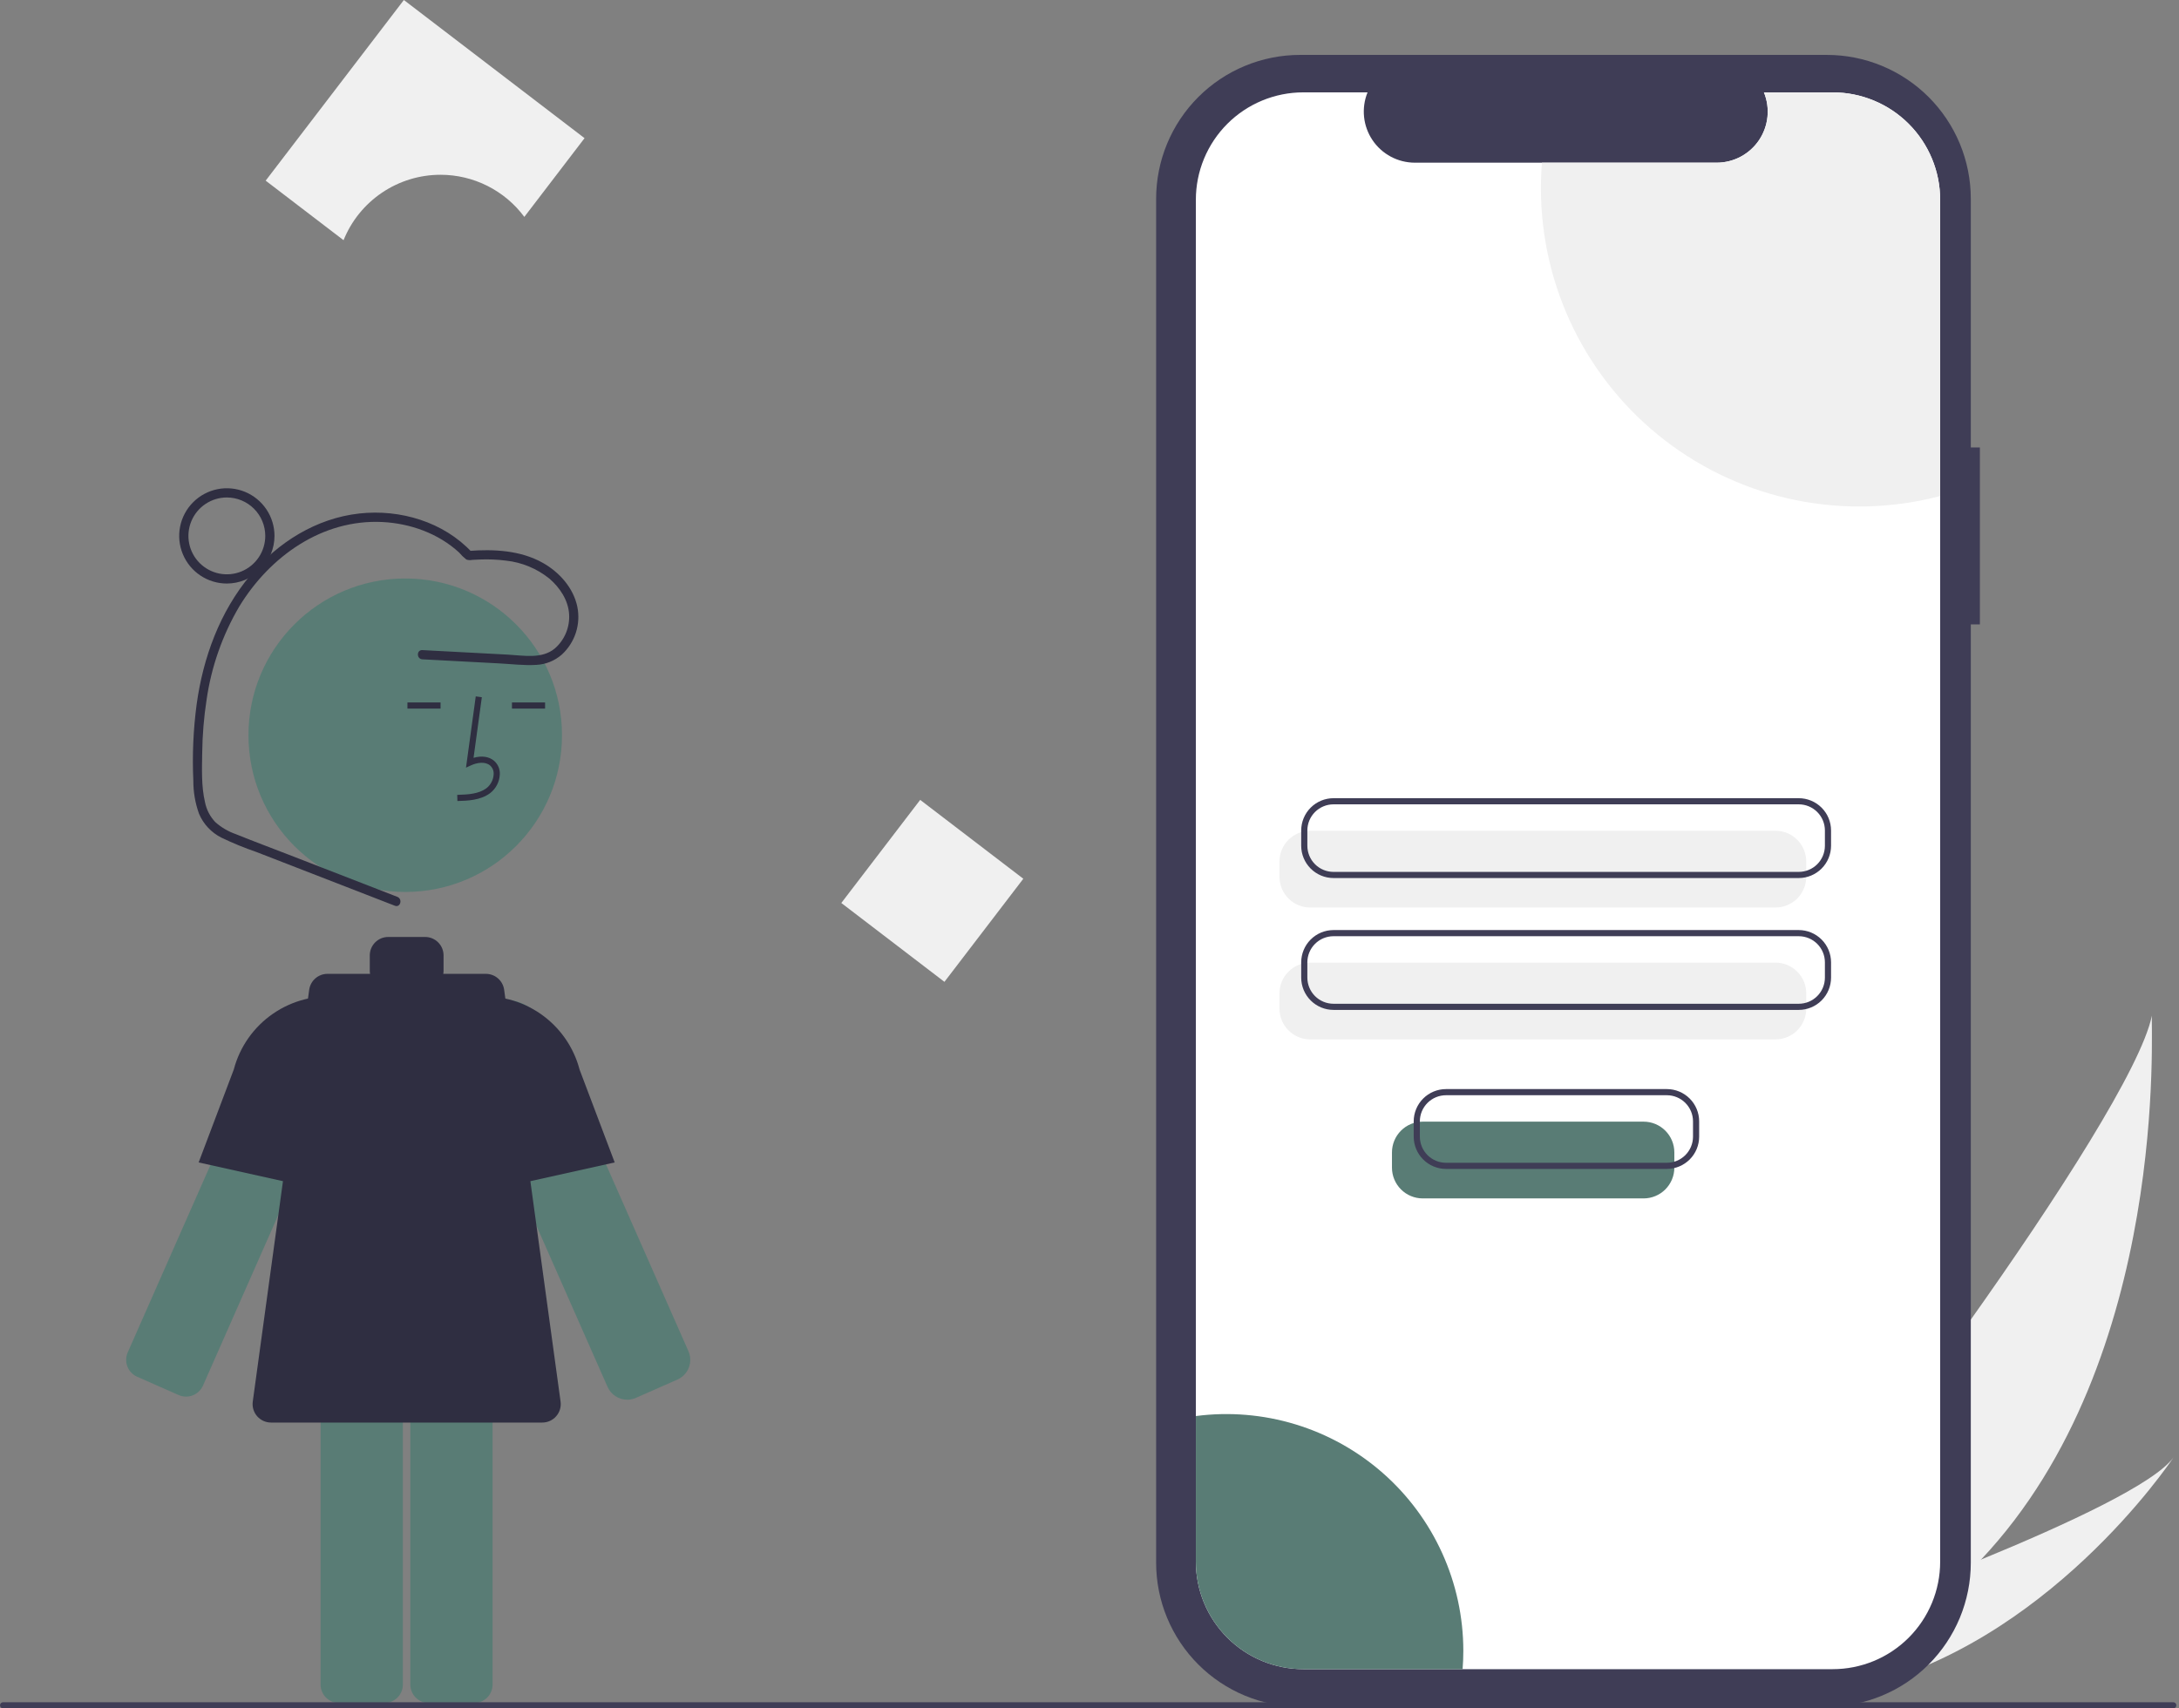 <svg width="278" height="218" viewBox="0 0 278 218" fill="none" xmlns="http://www.w3.org/2000/svg">
<rect x="0" y="0" width="278" height="218" fill="#808080" stroke="none"/>
<g clip-path="url(#clip0_11_130)">
<path d="M252.746 199.011C247.423 204.71 241.324 209.63 234.629 213.628C234.475 213.722 234.319 213.811 234.163 213.902L223.323 204.309C223.437 204.203 223.563 204.084 223.699 203.954C231.775 196.285 271.871 142.664 274.542 129.607C274.358 130.694 276.953 173.354 252.746 199.011Z" fill="#F0F0F0"/>
<path d="M236.72 215.479C236.515 215.528 236.307 215.574 236.098 215.615L227.966 208.418C228.125 208.362 228.31 208.296 228.523 208.223C232.012 206.988 242.404 203.258 252.745 199.01C263.858 194.444 274.917 189.284 277.295 185.979C276.785 186.747 261.069 210.034 236.72 215.479Z" fill="#F0F0F0"/>
<path d="M252.596 57.094H251.438V25.369C251.438 22.957 250.963 20.57 250.04 18.342C249.117 16.114 247.765 14.09 246.06 12.385C244.355 10.68 242.331 9.328 240.103 8.405C237.875 7.482 235.488 7.007 233.076 7.007H165.863C163.452 7.007 161.064 7.482 158.836 8.405C156.609 9.328 154.584 10.68 152.879 12.385C151.174 14.09 149.822 16.114 148.899 18.342C147.976 20.57 147.501 22.957 147.501 25.369V199.414C147.501 201.825 147.976 204.213 148.899 206.44C149.822 208.668 151.174 210.692 152.879 212.397C154.584 214.102 156.609 215.455 158.836 216.378C161.064 217.3 163.452 217.775 165.863 217.775H233.076C235.488 217.775 237.875 217.3 240.103 216.378C242.331 215.455 244.355 214.102 246.06 212.397C247.765 210.692 249.117 208.668 250.04 206.44C250.963 204.213 251.438 201.825 251.438 199.414V79.676H252.596V57.094Z" fill="#3F3D56"/>
<path d="M247.529 25.495V199.287C247.529 201.087 247.175 202.87 246.485 204.534C245.796 206.198 244.786 207.709 243.512 208.982C242.239 210.255 240.727 211.265 239.063 211.954C237.399 212.642 235.616 212.997 233.815 212.996H166.278C164.478 212.996 162.695 212.642 161.032 211.953C159.368 211.264 157.857 210.254 156.584 208.981C155.311 207.708 154.301 206.196 153.612 204.533C152.923 202.87 152.569 201.087 152.569 199.287V25.495C152.569 23.695 152.923 21.912 153.612 20.248C154.301 18.585 155.311 17.074 156.584 15.801C157.857 14.527 159.368 13.518 161.032 12.829C162.695 12.14 164.478 11.785 166.278 11.786H174.474C174.072 12.775 173.919 13.848 174.028 14.91C174.138 15.972 174.507 16.991 175.103 17.878C175.699 18.764 176.503 19.49 177.445 19.992C178.388 20.495 179.439 20.758 180.507 20.759H219.012C220.08 20.759 221.133 20.497 222.076 19.996C223.019 19.494 223.825 18.767 224.421 17.881C225.017 16.994 225.386 15.974 225.495 14.911C225.604 13.848 225.449 12.775 225.045 11.786H233.815C235.616 11.785 237.399 12.139 239.063 12.828C240.727 13.516 242.239 14.526 243.512 15.799C244.786 17.072 245.796 18.584 246.485 20.247C247.175 21.911 247.529 23.694 247.529 25.495Z" fill="white"/>
<path d="M226.521 115.806H167.158C166.118 115.805 165.121 115.392 164.386 114.656C163.651 113.921 163.237 112.924 163.236 111.885V109.932C163.237 108.893 163.651 107.896 164.386 107.161C165.121 106.425 166.118 106.012 167.158 106.011H226.521C227.561 106.012 228.558 106.425 229.293 107.161C230.028 107.896 230.442 108.893 230.443 109.932V111.885C230.442 112.924 230.028 113.921 229.293 114.656C228.558 115.392 227.561 115.805 226.521 115.806Z" fill="#F0F0F0"/>
<path d="M226.521 132.634H167.158C166.118 132.632 165.121 132.219 164.386 131.484C163.651 130.748 163.237 129.752 163.236 128.712V126.76C163.237 125.72 163.651 124.723 164.386 123.988C165.121 123.253 166.118 122.839 167.158 122.838H226.521C227.561 122.839 228.558 123.253 229.293 123.988C230.028 124.723 230.442 125.72 230.443 126.76V128.712C230.442 129.752 230.028 130.748 229.293 131.484C228.558 132.219 227.561 132.632 226.521 132.634Z" fill="#F0F0F0"/>
<path d="M229.49 112.043H170.127C169.036 112.042 167.989 111.607 167.217 110.835C166.445 110.063 166.011 109.017 166.01 107.925V105.973C166.011 104.881 166.445 103.834 167.217 103.063C167.989 102.291 169.036 101.856 170.127 101.855H229.49C230.582 101.856 231.629 102.291 232.401 103.063C233.173 103.834 233.607 104.881 233.608 105.973V107.925C233.607 109.017 233.173 110.063 232.401 110.835C231.629 111.607 230.582 112.042 229.49 112.043ZM170.127 102.639C169.244 102.64 168.396 102.992 167.771 103.617C167.146 104.242 166.795 105.089 166.794 105.973V107.925C166.795 108.809 167.146 109.656 167.771 110.281C168.396 110.906 169.244 111.258 170.127 111.259H229.49C230.374 111.258 231.222 110.906 231.847 110.281C232.471 109.656 232.823 108.809 232.824 107.925V105.973C232.823 105.089 232.471 104.242 231.847 103.617C231.222 102.992 230.374 102.64 229.49 102.639H170.127Z" fill="#3F3D56"/>
<path d="M229.49 128.87H170.127C169.036 128.869 167.989 128.435 167.217 127.663C166.445 126.891 166.011 125.844 166.01 124.752V122.8C166.011 121.709 166.445 120.662 167.217 119.89C167.989 119.118 169.036 118.684 170.127 118.682H229.49C230.582 118.684 231.629 119.118 232.401 119.89C233.173 120.662 233.607 121.709 233.608 122.8V124.752C233.607 125.844 233.173 126.891 232.401 127.663C231.629 128.435 230.582 128.869 229.49 128.87ZM170.127 119.467C169.244 119.468 168.396 119.819 167.771 120.444C167.146 121.069 166.795 121.916 166.794 122.8V124.752C166.795 125.636 167.146 126.483 167.771 127.108C168.396 127.733 169.244 128.085 170.127 128.086H229.49C230.374 128.085 231.222 127.733 231.847 127.108C232.471 126.483 232.823 125.636 232.824 124.752V122.8C232.823 121.916 232.471 121.069 231.847 120.444C231.222 119.819 230.374 119.468 229.49 119.467H170.127Z" fill="#3F3D56"/>
<path d="M247.529 25.495V63.297C241.523 64.877 235.234 65.058 229.146 63.827C223.058 62.595 217.334 59.984 212.414 56.193C207.494 52.402 203.51 47.533 200.767 41.961C198.024 36.388 196.595 30.261 196.592 24.05C196.592 22.941 196.637 21.844 196.726 20.759H219.012C220.08 20.759 221.133 20.497 222.076 19.996C223.019 19.494 223.825 18.767 224.421 17.881C225.017 16.994 225.386 15.974 225.495 14.911C225.604 13.848 225.449 12.775 225.045 11.786H233.815C235.616 11.785 237.399 12.139 239.063 12.828C240.727 13.516 242.239 14.526 243.512 15.799C244.786 17.072 245.796 18.584 246.485 20.247C247.175 21.911 247.529 23.694 247.529 25.495Z" fill="#F0F0F0"/>
<path d="M186.694 210.635C186.694 211.432 186.664 212.219 186.6 212.996H166.278C164.478 212.996 162.695 212.642 161.032 211.953C159.368 211.264 157.857 210.254 156.584 208.981C155.311 207.708 154.301 206.196 153.612 204.533C152.923 202.87 152.569 201.087 152.569 199.287V180.697C156.828 180.143 161.157 180.504 165.267 181.754C169.376 183.005 173.172 185.117 176.401 187.95C179.63 190.782 182.218 194.271 183.993 198.183C185.768 202.094 186.688 206.34 186.694 210.635H186.694Z" fill="#597C75"/>
<path d="M22.794 178.018C23.365 178.269 24.012 178.283 24.594 178.058C25.176 177.832 25.644 177.385 25.896 176.815L44.203 135.325C44.622 134.375 44.75 133.323 44.571 132.301C44.392 131.278 43.914 130.332 43.197 129.582C42.48 128.831 41.557 128.31 40.544 128.085C39.531 127.859 38.473 127.939 37.506 128.314H37.506C36.388 128.741 35.452 129.542 34.858 130.581C34.764 130.745 34.678 130.915 34.602 131.088L16.295 172.578C16.17 172.861 16.102 173.166 16.096 173.475C16.088 173.784 16.142 174.091 16.254 174.379C16.366 174.667 16.533 174.93 16.747 175.154C16.96 175.377 17.215 175.556 17.498 175.681L22.794 178.018Z" fill="#597C75"/>
<path d="M43.452 152.358L25.344 148.334L29.826 136.478C30.589 133.58 32.366 131.052 34.834 129.352C37.302 127.652 40.297 126.892 43.277 127.212L43.452 127.231L43.452 152.358Z" fill="#2F2E41"/>
<path d="M80.026 178.611C79.494 178.61 78.973 178.455 78.526 178.164C78.08 177.874 77.728 177.46 77.512 176.973L59.205 135.483C58.623 134.163 58.569 132.67 59.054 131.311C59.539 129.952 60.526 128.831 61.813 128.178C63.099 127.525 64.587 127.39 65.971 127.801C67.354 128.211 68.527 129.136 69.249 130.386V130.386C69.35 130.562 69.442 130.744 69.524 130.93L87.831 172.42C88.125 173.086 88.142 173.842 87.879 174.521C87.615 175.2 87.093 175.746 86.427 176.04L80.952 178.456L80.949 178.45C80.653 178.556 80.341 178.611 80.026 178.611Z" fill="#597C75"/>
<path d="M54.703 164.364C54.08 164.364 53.481 164.613 53.04 165.054C52.599 165.495 52.351 166.093 52.35 166.717V214.96C52.351 215.584 52.599 216.182 53.04 216.624C53.481 217.065 54.08 217.313 54.703 217.313H60.492C61.116 217.313 61.714 217.065 62.155 216.624C62.596 216.182 62.844 215.584 62.845 214.96V166.717C62.844 166.093 62.596 165.495 62.155 165.054C61.714 164.613 61.116 164.364 60.492 164.364H54.703Z" fill="#597C75"/>
<path d="M43.255 164.364C42.631 164.364 42.033 164.613 41.592 165.054C41.151 165.495 40.902 166.093 40.902 166.717V214.96C40.902 215.584 41.151 216.182 41.592 216.624C42.033 217.065 42.631 217.313 43.255 217.313H49.043C49.667 217.313 50.265 217.065 50.706 216.624C51.148 216.182 51.396 215.584 51.396 214.96V166.717C51.396 166.093 51.148 165.495 50.706 165.054C50.265 164.613 49.667 164.364 49.043 164.364H43.255Z" fill="#597C75"/>
<path d="M51.7 113.82C62.747 113.82 71.701 104.865 71.701 93.819C71.701 82.772 62.747 73.818 51.7 73.818C40.654 73.818 31.699 82.772 31.699 93.819C31.699 104.865 40.654 113.82 51.7 113.82Z" fill="#597C75"/>
<path d="M58.356 102.215C59.653 102.179 61.266 102.134 62.51 101.226C62.88 100.944 63.184 100.585 63.401 100.174C63.617 99.763 63.742 99.309 63.764 98.844C63.787 98.514 63.733 98.183 63.606 97.878C63.48 97.572 63.284 97.3 63.035 97.082C62.386 96.534 61.438 96.405 60.416 96.705L61.474 88.969L60.697 88.863L59.453 97.957L60.102 97.659C60.854 97.314 61.887 97.139 62.529 97.681C62.686 97.823 62.809 97.999 62.887 98.196C62.966 98.393 62.998 98.605 62.981 98.817C62.962 99.162 62.868 99.5 62.707 99.806C62.546 100.113 62.321 100.381 62.047 100.592C61.08 101.299 59.793 101.39 58.334 101.431L58.356 102.215Z" fill="#2F2E41"/>
<path d="M69.542 89.636H65.317V90.421H69.542V89.636Z" fill="#2F2E41"/>
<path d="M56.208 89.636H51.983V90.421H56.208V89.636Z" fill="#2F2E41"/>
<path d="M71.519 178.855L64.32 126.303C64.243 125.739 63.964 125.223 63.535 124.849C63.107 124.475 62.557 124.269 61.988 124.269H56.554C56.577 124.14 56.589 124.008 56.59 123.877V121.916C56.59 121.292 56.342 120.693 55.901 120.252C55.459 119.811 54.861 119.563 54.237 119.563H49.53C48.906 119.563 48.308 119.811 47.867 120.252C47.425 120.693 47.177 121.292 47.177 121.916V123.877C47.178 124.008 47.19 124.14 47.213 124.269H41.779C41.21 124.269 40.66 124.475 40.232 124.849C39.803 125.223 39.525 125.739 39.447 126.303L32.248 178.855C32.203 179.188 32.229 179.526 32.325 179.848C32.422 180.17 32.586 180.468 32.806 180.721C33.027 180.974 33.3 181.177 33.606 181.316C33.912 181.455 34.244 181.527 34.58 181.527H69.187C69.523 181.527 69.855 181.455 70.161 181.316C70.467 181.177 70.74 180.974 70.96 180.721C71.181 180.468 71.345 180.17 71.442 179.848C71.538 179.527 71.564 179.188 71.519 178.855Z" fill="#2F2E41"/>
<path d="M60.315 152.358V127.231L60.49 127.212C63.473 126.893 66.472 127.654 68.942 129.358C71.411 131.063 73.187 133.596 73.948 136.498L78.423 148.334L60.315 152.358Z" fill="#2F2E41"/>
<path d="M50.693 114.444L36.859 109.074C34.597 108.196 32.322 107.345 30.072 106.437C29.108 106.101 28.22 105.578 27.459 104.897C26.797 104.196 26.345 103.322 26.157 102.377C25.677 100.348 25.764 98.131 25.798 96.061C25.824 93.797 26.011 91.538 26.355 89.3C26.959 85.095 28.378 81.047 30.532 77.385C34.412 71.02 41.096 66.23 48.785 66.613C52.345 66.79 55.925 68.067 58.57 70.501C58.846 70.83 59.155 71.13 59.493 71.396C59.729 71.484 59.984 71.501 60.229 71.445C60.552 71.424 60.875 71.409 61.198 71.398C62.32 71.35 63.444 71.397 64.557 71.539C66.587 71.758 68.511 72.557 70.099 73.84C71.421 74.977 72.496 76.582 72.607 78.365C72.66 79.184 72.525 80.004 72.211 80.763C71.897 81.521 71.414 82.197 70.797 82.738C69.147 84.129 66.792 83.641 64.812 83.536L57.559 83.151L53.884 82.957C53.128 82.916 53.13 84.093 53.884 84.133L63.651 84.651C65.221 84.734 66.839 84.938 68.41 84.844C69.617 84.789 70.769 84.325 71.678 83.529C72.507 82.766 73.126 81.802 73.472 80.73C73.818 79.658 73.88 78.514 73.653 77.41C73.149 75.003 71.358 73.012 69.258 71.828C66.4 70.216 62.988 70.061 59.791 70.3L60.206 70.472C56.59 66.59 51.05 64.951 45.849 65.525C40.357 66.13 35.473 69.194 31.964 73.383C28.051 78.054 25.919 83.877 25.09 89.866C24.659 93.1 24.517 96.365 24.666 99.624C24.66 101.061 24.906 102.488 25.392 103.84C25.948 105.156 26.952 106.232 28.226 106.878C29.687 107.583 31.189 108.2 32.723 108.725L37.82 110.704L47.832 114.59L50.38 115.579C51.087 115.853 51.393 114.716 50.693 114.444Z" fill="#2F2E41"/>
<path d="M28.941 74.462C27.739 74.462 26.564 74.106 25.564 73.438C24.564 72.77 23.785 71.82 23.325 70.71C22.865 69.599 22.744 68.377 22.979 67.198C23.214 66.018 23.793 64.935 24.643 64.085C25.493 63.235 26.576 62.656 27.755 62.421C28.934 62.187 30.157 62.307 31.267 62.767C32.378 63.227 33.327 64.007 33.995 65.006C34.663 66.006 35.02 67.181 35.02 68.383C35.018 69.995 34.377 71.54 33.237 72.68C32.098 73.819 30.553 74.46 28.941 74.462ZM28.941 63.481C27.971 63.481 27.024 63.769 26.218 64.307C25.411 64.846 24.783 65.612 24.412 66.507C24.041 67.403 23.944 68.389 24.133 69.34C24.322 70.291 24.789 71.164 25.475 71.85C26.16 72.535 27.034 73.002 27.985 73.192C28.936 73.381 29.921 73.284 30.817 72.912C31.713 72.541 32.478 71.913 33.017 71.107C33.556 70.301 33.843 69.353 33.843 68.383C33.842 67.084 33.325 65.838 32.406 64.919C31.487 64 30.241 63.483 28.941 63.481Z" fill="#2F2E41"/>
<path d="M130.556 112.133L117.399 102.07L107.336 115.227L120.493 125.29L130.556 112.133Z" fill="#F0F0F0"/>
<path d="M56.197 22.302C58.276 22.301 60.327 22.786 62.184 23.719C64.042 24.652 65.655 26.007 66.895 27.676L74.578 17.631L51.526 0L33.895 23.052L43.831 30.651C44.825 28.185 46.534 26.073 48.737 24.585C50.941 23.097 53.539 22.302 56.197 22.302Z" fill="#F0F0F0"/>
<path d="M277.271 218H0.392C0.288 218 0.188 217.959 0.115 217.885C0.041 217.812 0 217.712 0 217.608C0 217.504 0.041 217.404 0.115 217.33C0.188 217.257 0.288 217.216 0.392 217.216H277.271C277.375 217.216 277.475 217.257 277.548 217.33C277.622 217.404 277.663 217.504 277.663 217.608C277.663 217.712 277.622 217.812 277.548 217.885C277.475 217.959 277.375 218 277.271 218Z" fill="#3F3D56"/>
<path d="M209.694 152.925H181.511C180.471 152.924 179.474 152.511 178.739 151.775C178.004 151.04 177.59 150.043 177.589 149.004V147.051C177.59 146.012 178.004 145.015 178.739 144.28C179.474 143.544 180.471 143.131 181.511 143.13H209.694C210.733 143.131 211.73 143.544 212.465 144.28C213.201 145.015 213.614 146.012 213.615 147.051V149.004C213.614 150.043 213.201 151.04 212.465 151.775C211.73 152.511 210.733 152.924 209.694 152.925Z" fill="#597C75"/>
<path d="M212.663 149.162H184.48C183.389 149.161 182.342 148.727 181.57 147.955C180.798 147.183 180.364 146.136 180.362 145.044V143.092C180.364 142 180.798 140.954 181.57 140.182C182.342 139.41 183.389 138.975 184.48 138.974H212.663C213.755 138.975 214.802 139.41 215.574 140.182C216.346 140.954 216.78 142 216.781 143.092V145.044C216.78 146.136 216.346 147.183 215.574 147.955C214.802 148.727 213.755 149.161 212.663 149.162ZM184.48 139.759C183.596 139.76 182.749 140.111 182.124 140.736C181.499 141.361 181.148 142.208 181.147 143.092V145.044C181.148 145.928 181.499 146.775 182.124 147.4C182.749 148.025 183.596 148.377 184.48 148.378H212.663C213.547 148.377 214.394 148.025 215.019 147.4C215.644 146.775 215.996 145.928 215.997 145.044V143.092C215.996 142.208 215.644 141.361 215.019 140.736C214.394 140.111 213.547 139.76 212.663 139.759H184.48Z" fill="#3F3D56"/>
</g>
<defs>
<clipPath id="clip0_11_130">
<rect width="277.663" height="218" fill="white"/>
</clipPath>
</defs>
</svg>
